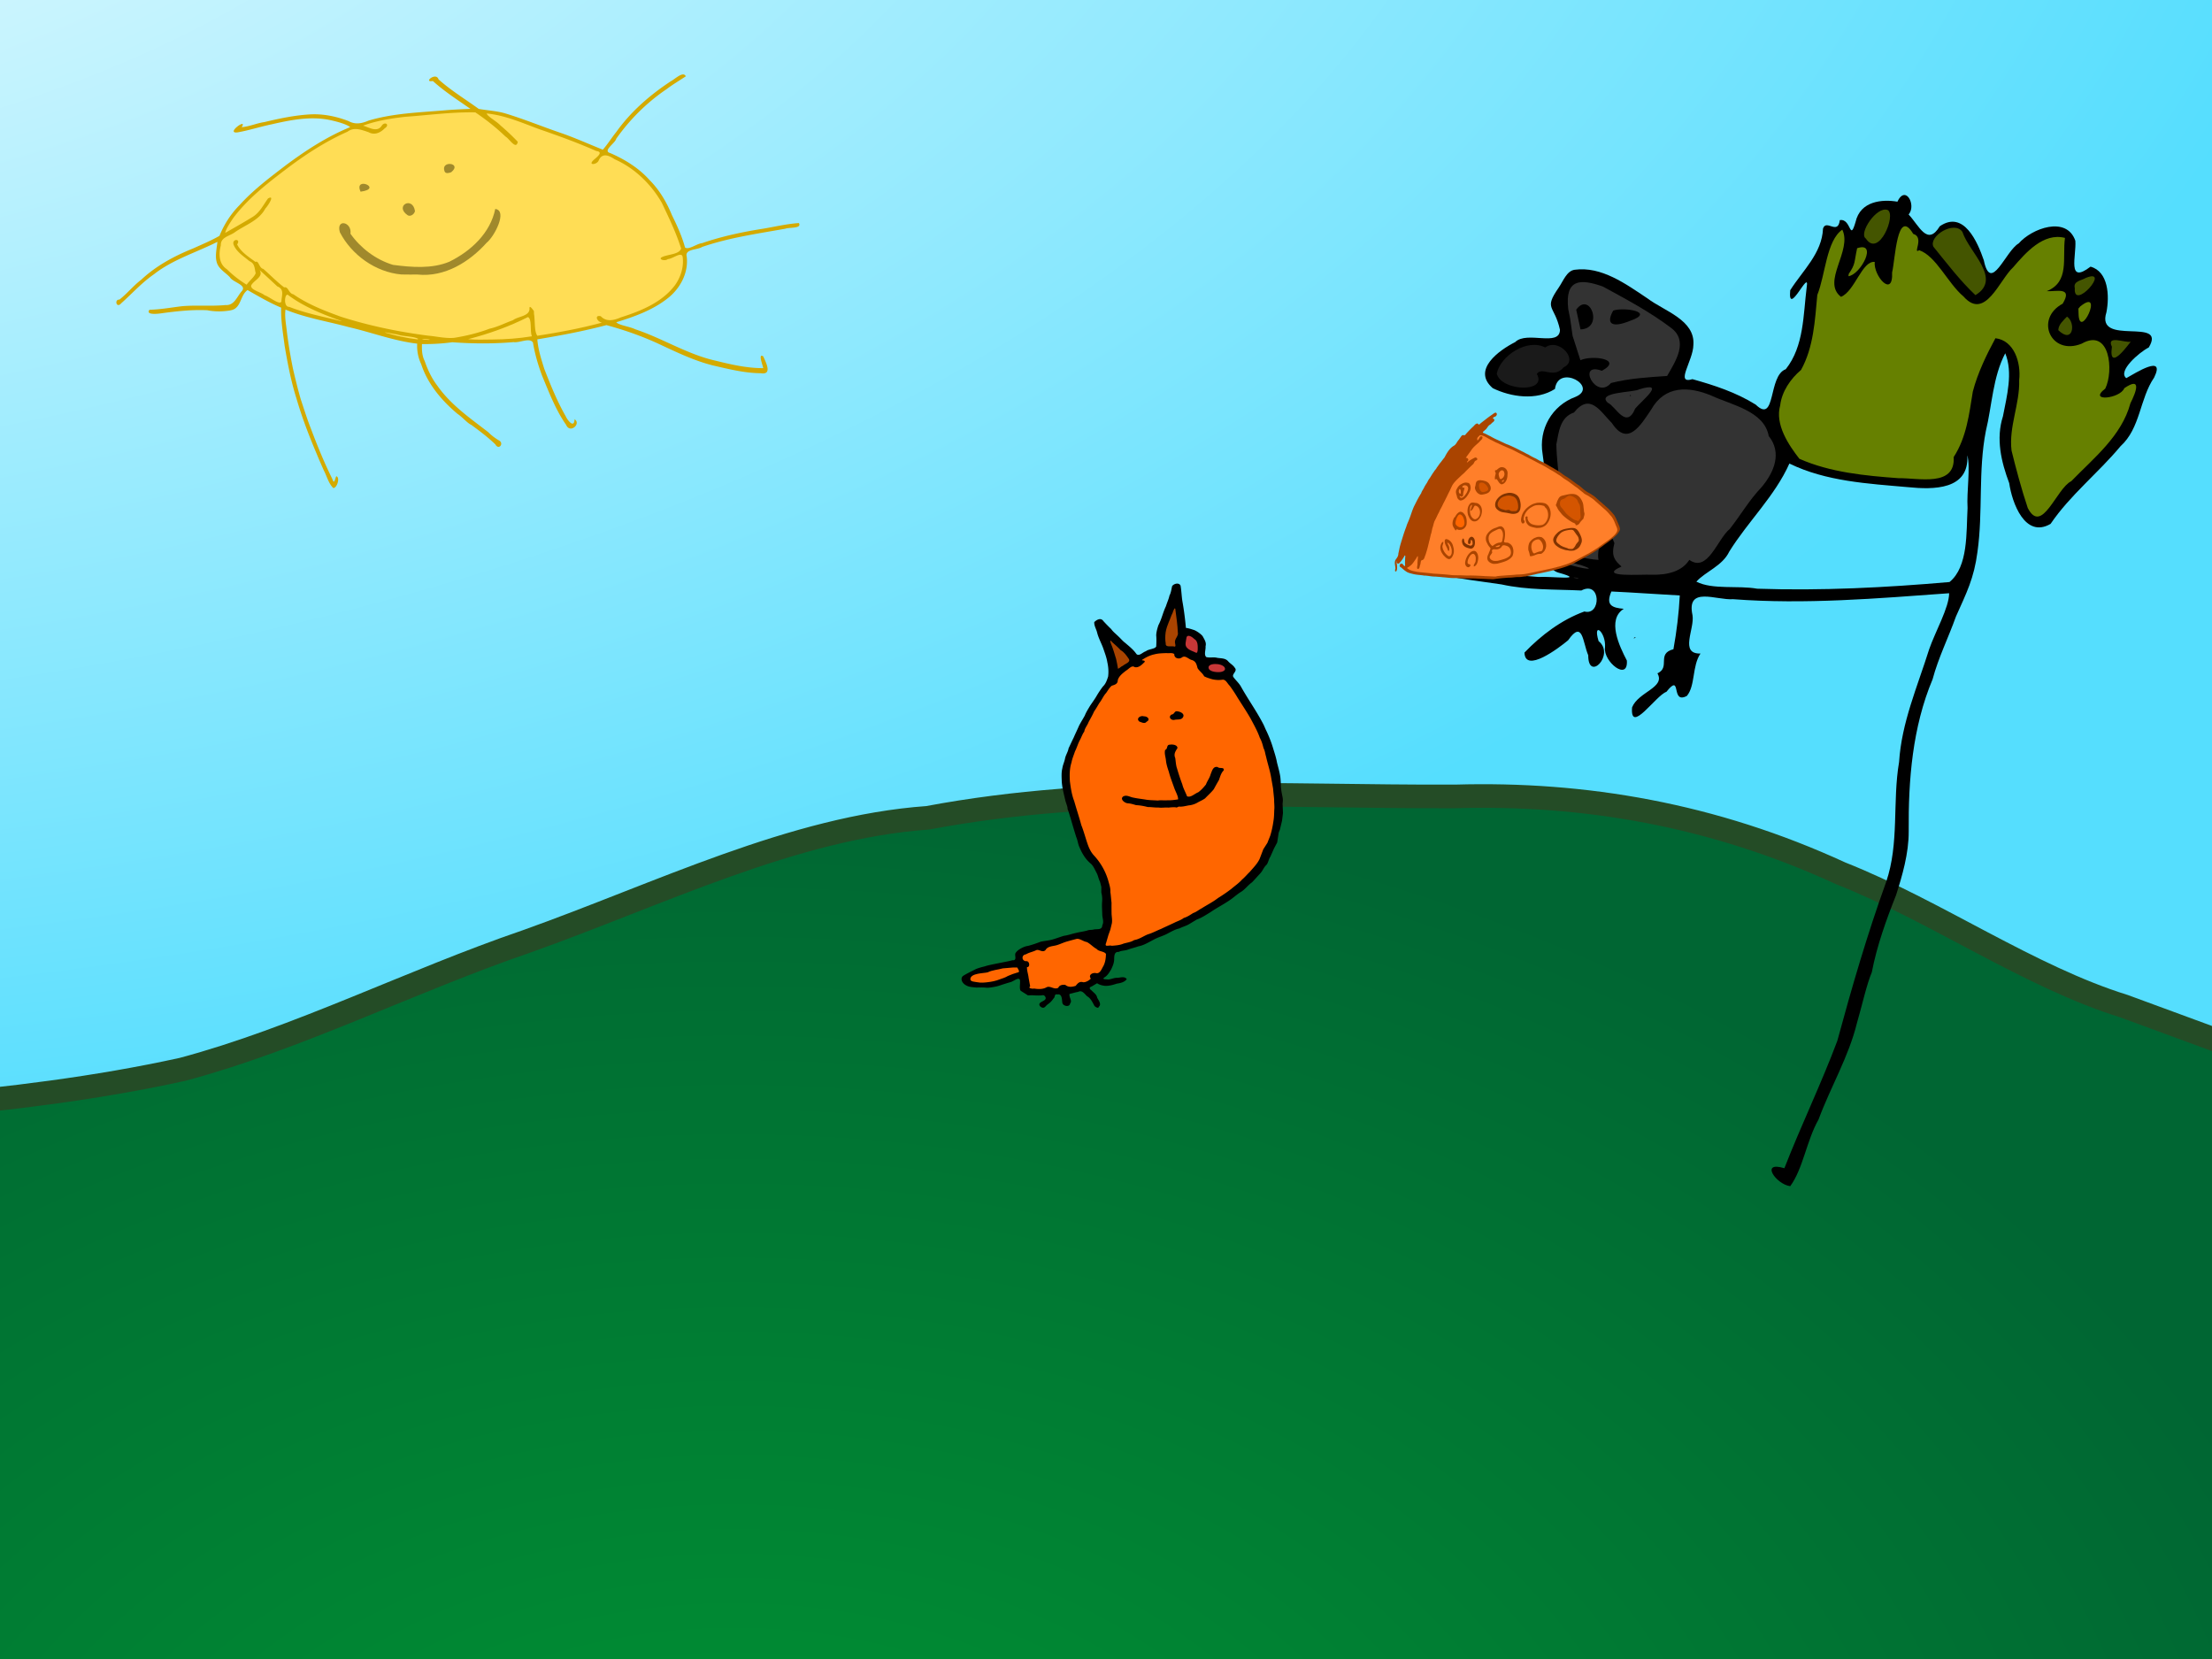 <svg xmlns="http://www.w3.org/2000/svg" xmlns:xlink="http://www.w3.org/1999/xlink" width="1024" height="768"><rect width="100%" height="100%" fill="#808080" stroke="none"/><defs><linearGradient id="b"><stop offset="0" stop-color="#009633"/><stop offset="1" stop-color="#063"/></linearGradient><linearGradient id="c"><stop offset="0" stop-color="#fff"/><stop offset="1" stop-color="#54deff"/></linearGradient><linearGradient id="a"><stop offset="0" stop-color="#fff"/><stop offset=".5" stop-color="#d4c37f" stop-opacity=".498"/><stop offset="1" stop-color="#a80" stop-opacity="0"/></linearGradient><linearGradient xlink:href="#a" id="e" x1="-45.755" y1="296.36" x2="1051.261" y2="296.36" gradientUnits="userSpaceOnUse" gradientTransform="matrix(1.332 0 0 3.791 -489.276 -1375.305)"/><radialGradient xlink:href="#b" id="f" cx="502.638" cy="609.739" fx="502.638" fy="609.739" r="564.019" gradientTransform="matrix(1.364 0 0 .972 -345.763 315.026)" gradientUnits="userSpaceOnUse"/><radialGradient xlink:href="#c" id="d" cx="-298.481" cy="496.389" fx="-298.481" fy="496.389" r="450.22" gradientTransform="matrix(1.624 0 0 3.021 665.367 -1751.707)" gradientUnits="userSpaceOnUse"/></defs><path transform="rotate(-90)" opacity=".99" fill="url(#d)" stroke="url(#e)" stroke-width="2.247" d="M-549.577-1610.865h1460.43v2717.872h-1460.43z"/><path d="M1103.22 1441.884l-1524.356 5.916c.067 7.026-12.964-793.681 3.721-845.29 26.04-23.443 52.75-35.327 79.11-52.117 20.007-9.067 39.923-22.29 60.099-25.094 30.05-13.235 60.292-12.52 90.57-19.102 41.181-.71 82.264 12.532 123.388 8.735l27.721-2.56c40.361-3.725 80.74-8.472 121.028-17.34 53.232-14.205 106.041-41.026 159.181-59.193 61.862-22.04 123.551-52.83 185.793-57.253 81.349-15.293 162.85-9.572 244.276-9.905 59.604-1.713 119.237 8.39 178.373 35.622 43.834 17.335 87.24 47.86 131.218 61.513l116.47 42.841c9.938 266.069 2.98 629.69 3.408 933.227z" fill="url(#f)" stroke="#244c26" stroke-width="10.929" stroke-dashoffset="2.08"/><path d="M881.625 90.275c-1.046-.027-2.2.83-3.244 3.091-7.017-1.194-17.196-.368-19.392 9.413-2.796 9.526-1.933-1.826-7.286-.872-.866 7.156-6.301-.639-7.775 3.902-.474 11.482-9.426 19.435-15.183 28.545-1.242 13.08 9.135-10.567 7.638-1.53-1.634 12.924-1.215 27.442-9.704 38.095-8.297 2.99-4.379 25.587-13.913 16.392-9.066-5.663-19.15-8.956-29.279-11.785-8.267 2.552.354-8.521.429-15.857.891-11.517-13.438-15.65-21.168-21.473-10.206-6.834-21.435-14.999-33.794-13.316-3.676.5-5.3 5.242-7.408 8.296-7.055 10.224-1.982 7.763.612 19.499-.156 8.086-15.335.321-20.723 5.678-7.445 3.766-20.231 12.884-10.377 21.35 8.327 4.069 20.136 5.875 28.774.353 1.535-11.85 20.493-.974 9.52 3.658-10.912 4.037-17.175 14.998-15.229 26.524 1.438 11.328 3.52 23.327 2.327 34.391-8.707-.547-2.218 18.379 4.867 20.418 14.104 3.945-3.836 1.617-9.061 2.05-14.873-.984-29.682-3.621-44.34-6.412 1.375-6.375-16.755-4.801-12.336 1.913 12.562 4.776 26.26 5.916 39.488 7.943 12.182 2.683 24.597 2.24 36.978 2.817 9.181-4.787 9.259 11.842 1.408 9.718-10.56 3.84-19.967 10.946-27.734 19.025.3 9.683 15.798-2.03 20.204-5.694 6.823-9.762 6.726.88 9.32 6.934-.04 12.634 12.577-.37 4.791-6.55-2.887-9.6 3.559-4.022 2.97 2.953-.885 6.504 10.814 15.908 10.116 6.03-3.443-6.581-9.362-18.977-1.423-23.937-5.468-.478-8.482-1.667-5.74-8.02 10.554.473 21.143 1.281 31.667 1.836-.417 8.144-1.455 16.71-2.938 24.887-7.991 2.069-1.224 8.367-7.408 11.158 3.815 6.637-8.84 8.524-11.74 15.764-.994 12.803 10.993-5.53 15.887-7.193 7.39-9.259 1.742 6.034 9.49 1.882 3.972-4.769 2.348-13.814 6.29-19.606-9.838.22-2.644-11.32-3.688-17.724-2.969-13.737 11.073-6.841 18.78-7.438 33.364 2.524 66.698-.352 100.02-2.755.011 6.54-6.469 17.865-9.244 25.927-5.482 17.45-12.758 33.91-13.928 52.207-3.147 18.42.162 37.627-6 55.558-8.717 24.142-15.893 48.797-22.606 73.558-7.463 19.903-16.768 39.107-24.489 58.926-11.55-3.502-3.79 7.51 2.71 8.31 5.956-8.108 7.57-21.168 13.1-30.855 5.533-15 13.924-28.99 17.755-44.585 2.207-7.48 4.523-18.06 6.903-23.57 2.354-12.255 6.643-24.162 11.234-35.738 2.814-8.832 5.919-19.312 5.847-29.54-.186-23.778 1.721-48.162 11.065-70.389 2.665-9.965 7.336-19.304 10.806-29.034 4.914-11.018 8.363-17.62 9.964-29.953 2.618-18.577.263-37.4 3.872-55.88 2.88-11.853 3.203-25.002 8.984-36.029 3.68 8.98.726 19.805-1.056 29.142-3.345 10.425-.82 21.09 2.893 30.978 1.315 9.077 7.3 25.747 19.147 18.856 9.105-13.387 22.026-23.503 32.371-35.937 9.279-8.391 8.813-21.932 15.58-31.82 5.4-11.054-8.606-2.094-12.902.291-4.143-3.22 5.974-11.963 10.423-14.219 8.59-14.403-24.74-.167-19.621-16.254 1.49-7.624.935-18.839-7.347-21.137-11.114 8.487-6.464-5.141-7.04-12-4.082-11.714-20.166-5.68-26.218 1.24-6.105 3.452-12.902 23.523-16.148 7.806-2.886-8.37-9.245-23.375-20.386-15.749-5.75 9.478-9.582-.32-14.433-5.449 2.675-3.084.744-8.947-1.929-9.014zm29.111 120.468c1.523 5.713-.37 16.78.107 24.458-.625 11.273.366 27.128-8.356 34.238-29.642 2.591-59.297 4.093-89.032 3.092-8.995-1.609-20.511.584-28.162-3.26 4.21-4.713 12.06-7.236 15.244-13.943 8.709-14.007 21.054-25.6 27.826-40.743 16.958 8.28 36.343 9.298 54.854 10.928 11.944 1.217 28.448 1.301 27.52-14.77z"/><path d="M692.9 172.947c1.907 8.157 23.64 9.105 18.545.154 2.427-3.6 7.764 2.512 12.441-3.08 7.204-3.213-2.118-13.804-8.579-9.177-8.196-4.248-20.679 3.7-22.407 12.103z" fill="#1a1a1a"/><path d="M727.996 155.47l3.623 11.276c5.586-2.522 19.962-.455 9.93 4.897-11.88-4.398-2.7 13.87 4.223 5.663 8.52-2.183 17.388-2.676 25.987-3.264 3.85-6.71 10.12-16.122 1.805-22.279-9.793-7.414-20.778-13.248-31.517-19.107-10.573-3.777-17.634-3.48-16.068 10.376l.898 4.533" fill="#333"/><path d="M729.676 143.367c6.38-8.899 12.963 8.766 1.993 9.13M746.804 143.78c4.941-1.717 19.816.607 7.89 4.712-8.046 3.298-11.565 1.811-7.89-4.712z"/><path d="M720.485 205.679c.22 13.36 3.714 26.49 2.117 39.91-4.68 11.131 12.7 13.345 17.398 13.592-1.266-5.777 4.001-17.775 7.35-7.74-1.646 6.163.344 8.173 3.289 10.816-11.8 5.28 9.71 3.52 13.887 3.801 7.623.2 14.203-1.636 17.507-6.88 8.546 6.121 12.96-9.606 18.753-14.336 5.396-6.917 8.724-12.995 14.684-19.312 5.958-7.053 9.505-15.982 3.327-23.678-2.11-11.593-17.161-14.347-26.432-18.657-10.69-4.505-21.7-4.752-27.966 6.385-4.749 7.02-10.834 17.557-18.177 6.312-5.4-5.425-10.13-14.276-17.588-4.923-6.48 2.184-7.012 8.964-8.15 14.71z" fill="#333"/><path d="M744.36 186.496c3.509 1.448 8.471 12.625 12.633 2.62 3.54-4.104 14.508-12.738 1.812-8.868-2.249 1.457-20.14 1.15-14.445 6.248z" fill="#333"/><path d="M754.788 182.886c.813.958-1.115.064 0 0z"/><path d="M723.555 260.265c3.37 2.024 19.348 4.964 7.905 1.208-.797.13-9.405-3.496-7.905-1.208zM729.996 267.735c3.338-.095-4.844-.786 0 0z" fill="#333"/><path d="M824.106 187.625c-2.529 8.943 3.997 18.482 8.878 24.76 14.332 6.334 30.44 7.84 45.958 8.988 9.12-.18 26.335 4.265 25.474-9.794 5.984-9.181 7.157-19.924 8.856-30.288 2.189-8.553 6.56-17.514 10.476-24.718 8.67 1.033 11.901 11.261 10.987 19.396.346 11.048-4.878 21.58-3.532 32.617 1.966 8.016 4.626 18.024 7.509 26.578 6.528 12.771 13.287-9.114 20.12-12.389 10.504-10.83 23.31-20.9 27.402-36.092 2.761-5.445 5.286-12.506-2.834-6.981-1.821 4.85-17.097 6.544-8.81.2 4.014-8.15 2.209-28.316-10.924-20.81-14.258 5.789-21.898-11.512-8.789-18.507 4.807-7.985-2.897-5.527-7.397-5.794 10.752-4.3 7.163-15.396 8.455-24.662-10.007-2.573-18.167 6.864-24.038 13.663-6.256 5.707-12.933 24.8-22.899 13.48-7.258-6.064-12.693-18.769-20.544-21.443-3.262 2.12 2.604-5.992-2.762-7.561-7.537-12.643-8.363 12.327-9.782 17.85.554 12.116-8.709 1.601-8.049-4.874-5.904-.617-9.164 13.52-15.606 16.17-9.142-7.04 5.346-21.317.602-31.108-7.388 5.09-7.808 20.916-11.572 30.231-1.089 11.717-1.702 24.248-7.536 34.718-4.838 4.09-8.88 9.967-9.643 16.37z" fill="#668000"/><path d="M855.695 127.872c5.789-.81 13.72-16.251 4.025-12.964-1.455 6.715-.676 7.194-3.885 11.885z" fill="#668000"/><path d="M863.752 110.423c6 9.149 14.193-11.017 10.112-13.203-5.051-2.006-13.645 10.944-10.112 13.203z" fill="#450"/><path d="M871.213 116.933c.334-3.557-1.746 2.053 0 0z"/><path d="M895.041 114.227c6.23 7.659 12.254 15.63 19.444 22.403 12.555-7.572-2.937-19.782-6.022-29.282-3.713-5.51-15.808 2.028-13.422 6.88zM952.834 152.834c6.908 6.699 8.225-3.462 4.035-6.27-1.686 1.8-3.873 3.576-4.035 6.27zM960.498 133.424c-.825 10.951 17.1-9.614 5.08-4.767-1.978 1.227-5.965 1.407-5.08 4.767z" fill="#450"/><path d="M962.223 145.066c.274 13.43 12.262-12.455.795-3.216l-.865 1.02z" fill="#668000"/><path d="M971.047 152.245c3.748-.752-2.364-3.26 0 0z"/><path d="M977.667 160.535c-1.807 13.034 9.114-3.277 8.793-2.367-2.457.723-11.542-3.323-8.793 2.367z" fill="#450"/><path d="M756.75 295.045c1.525-.036-1.539.963 0 0z"/><g><path d="M681.177 268.05c-.048-.576.64.428 0 0z"/><path d="M690.138 268.114c-1.28-.02-2.564-.122-3.835-.164-1.667-.013-3.33-.208-5-.178-2.534.017-5.064-.104-7.596-.175-2.005.07-3.996-.269-5.993-.394-1.046-.148-2.103-.162-3.153-.295-1.777.064-3.505-.446-5.275-.461-1.763-.312-3.578-.306-5.317-.774-1.071-.281-2.198-.49-3.1-1.176-.83-.524-1.541-1.207-2.277-1.842-1.213-.36-.51-2.14.58-1.668.338.259 1.259 1.735 1.3.666-.139-1.17.021-2.348.013-3.514.175-.381.049-1.61-.36-.677-.653 1.112-1.354 2.228-2.274 3.138-.667.777-1.468.001-1.077-.817.047-.854-.402.951-.128 1.341.092 1.105.317 2.33-.26 3.343-.806.431-.568-.834-.389-1.235-.016-1.334-.625-2.724.002-4.014.64-.883 1.38-1.78 1.342-2.956.284-1.162.478-2.36.779-3.517.378-1.421.845-2.814 1.27-4.224.5-1.595 1.03-3.179 1.647-4.732.296-1.165.891-2.232 1.303-3.362.913-2.207 1.467-4.558 2.6-6.676.92-1.844 1.853-3.691 2.972-5.423.257-.875.784-1.585 1.232-2.364.395-.944 1.022-1.789 1.543-2.64.329-.69.7-1.376 1.178-1.955.655-1.01 1.234-2.076 1.97-3.035.372-.72 1.012-1.134 1.304-1.888.568-.672 1.01-1.436 1.568-2.128.576-.644 1.014-1.336 1.566-2.015.56-.552.795-1.291 1.206-1.954.899-1.563 1.985-3.103 3.587-4.01 1.027-.592 1.391-1.81 2.165-2.652.574-.687.983-1.5 1.596-2.15.6-.331 1.38.341 1.734-.566 1.03-1.13 2.063-2.252 3.186-3.293.693-.538 1.191-1.526 2.122-1.635.545.074.656.94 1.17.25.83-.724 1.723-1.375 2.595-2.05.891-.734 1.83-1.404 2.774-2.065.658-.39 1.23-1.04 2-1.17.935.413.5 1.518-.272 1.872-.33.03-1.451.604-.772 1.015 1.016.411-.002 1.463-.401 1.651-.508.405-.744.843-1.408 1.187-.91.624-1.176 1.75-2.12 2.357-.389.455-1.644 1.115-.51 1.405 1.061.392 2.005 1.019 3.04 1.47.717.435 1.464.82 2.21 1.19.91.437 1.857.794 2.739 1.292 1.064.412 2.038 1.03 3.13 1.368a78.098 78.098 0 0 1 6.543 3.139c1.01.417 1.897 1.058 2.923 1.455 1.137.736 2.34 1.357 3.578 1.907.92.538 1.837 1.08 2.822 1.498 1.783.856 3.42 1.98 5.174 2.886 1.039.721 2.217 1.21 3.203 2.01.911.576 1.691 1.327 2.644 1.836a27.178 27.178 0 0 1 2.942 2.005c1.028.76 2.041 1.537 3.128 2.214 1.496 1.175 2.847 2.58 4.568 3.435.944.469 1.777 1.106 2.648 1.685 1.002.868 1.934 1.811 2.978 2.631 1.006.873 1.98 1.773 2.997 2.63 1.125 1.043 2.143 2.207 3.12 3.39.376.756.873 1.47 1.102 2.276.426.759.636 1.567 1.033 2.326.326.9.775 1.921.127 2.803-.527 1.005-1.301 1.832-2.162 2.558-1.417 1.278-2.952 2.419-4.517 3.507-1.129.903-2.342 1.694-3.488 2.575-2.103 1.43-4.338 2.65-6.55 3.89-1.94.991-3.81 2.123-5.811 2.99-3.075 1.395-6.384 2.129-9.64 2.96-1.732.397-3.468.772-5.21 1.12-.893.15-1.73.47-2.637.57-1.052.327-2.174.41-3.232.723-1.133.031-2.236.33-3.367.317-1.494-.058-2.966.321-4.463.251-2.338.185-4.684.343-7 .724a8.011 8.011 0 0 1-1.36-.012z" fill="#a40"/><path d="M692.75 266.8c1.314-.267 2.668-.264 4-.406 1.77-.146 3.546-.2 5.309-.404 1.397-.033 2.795-.097 4.174-.33 1.953-.335 3.891-.764 5.827-1.188 2.147-.407 4.268-.936 6.413-1.353.818-.295 1.68-.352 2.494-.679 1.159-.225 2.271-.62 3.39-.98 1.023-.258 1.985-.71 2.968-1.089 1.076-.555 2.21-.99 3.252-1.614 1.836-.97 3.666-1.941 5.492-2.93.789-.533 1.672-.938 2.422-1.515.932-.487 1.729-1.196 2.6-1.782 1.761-1.275 3.599-2.462 5.26-3.867.743-.651 1.476-1.316 1.963-2.19.649-.842.358-1.875-.056-2.737-.784-1.826-1.343-3.84-2.83-5.25a22.054 22.054 0 0 0-2.13-2.329c-1.573-1.325-3.08-2.727-4.643-4.065-.78-.82-1.724-1.474-2.69-2.05-.973-.796-2.279-1.083-3.132-2.045-.996-.734-1.93-1.55-2.896-2.323-.982-.535-1.775-1.336-2.728-1.918-.925-.798-1.97-1.427-3.003-2.072-.924-.607-1.732-1.376-2.705-1.909-1.243-.841-2.508-1.655-3.844-2.343-1.462-.906-2.933-1.806-4.487-2.553-1.328-.648-2.614-1.377-3.924-2.057-1.172-.554-2.297-1.202-3.46-1.764-1.082-.642-2.27-1.083-3.363-1.71-1.218-.61-2.406-1.275-3.682-1.764-1.823-.81-3.677-1.57-5.463-2.46-1.12-.389-2.11-1.06-3.19-1.542-1.643-.774-3.144-2.12-5.055-2.104-.443.64-1.492 1.104-1.115 2.045-.399.133.313.5.49-.05.494-.588.866-2.073 1.839-1.231.28 1.064-1.01 1.677-1.515 2.455-1.309 1.19-2.74 2.291-3.7 3.805-.81 1.164-1.695 2.297-2.484 3.455.833-.12 1.631.83.85 1.524-.476.278-.43.932.082.371a16.15 16.15 0 0 1 3.05-1.89c.969-.614 2.04.751.794 1.198-.907.318-.876 1.439-1.574 1.902-1.118.993-2.139 2.08-3.221 3.109-.663.832-1.55 1.445-2.302 2.193-1.175 1.119-2.395 2.206-3.38 3.5-.803 1.086-1.222 2.391-1.853 3.577a71.875 71.875 0 0 0-1.245 2.547c-.504.948-.934 1.926-1.47 2.859-.405.858-.807 1.722-1.275 2.55-.47.764-.773 1.731-1.283 2.539-.517 1.038-.953 2.113-1.536 3.118-.527 1.114-.66 2.358-1.105 3.502-.221 1.001-.362 2.021-.738 2.982-.164.793-.368 1.59-.54 2.4-.255.758-.354 1.525-.587 2.292-.328 1.572-.828 3.103-1.303 4.634-.416.796-.456 1.965-1.353 2.394-1.077-.054-.76 1.53-1.125 2.238-.308.653-.148 2.095-1.27 1.824-.402-.7.15-1.717.029-2.551.046-.97.126-1.925.206-2.891-.018-1.224-.689.692-1.063 1.023-.801 1.114-1.485 2.37-2.668 3.135-.319.515-2.006.745-.855 1.273 1.221.946 2.794 1.11 4.256 1.416 2.464.336 4.949.466 7.412.813 2.965.158 5.928.376 8.878.716.898.037 1.797.055 2.695.063 1.887-.021 3.783.193 5.676.088 2.321.053 4.643.124 6.956.32 1.54.012 3.077.145 4.614.184.154-.014.307-.048.45-.108z" fill="#ff7f2a"/><path d="M679.8 262.599c-1.312-.018-1.773-1.64-1.46-2.708.314-1.684 1.22-3.301 2.576-4.36.749-.544 1.898-.798 2.555.034.975 1.19.984 2.867.626 4.292-.2.977-.74 2.102-1.767 2.393-.406-.792.801-1.692.772-2.62.15-1.07.176-2.482-.818-3.158-.98-.345-1.71.697-2.144 1.425-.443.808-.827 1.74-.732 2.674.025.918 1.724.338 1.207 1.425a1.249 1.249 0 0 1-.814.603zM691.28 261.017c-1.04-.208-2.094-.781-2.595-1.746-.337-.954-.116-2.018.417-2.86.192-.926.87-1.766.898-2.707-.694-.632-1.205-1.436-1.594-2.293a4.043 4.043 0 0 1-.486-2.858c.22-1.06.98-1.986 1.774-2.723.758-.703 1.733-1.182 2.72-1.495 1.007-.319 2.197-1.17 3.151-.35 1.109.807 1.163 2.326 1.155 3.576-.07 1-.14 2.033-.493 2.972.098 1.098 1.637.302 2.297.96.92.384 1.537 1.201 1.838 2.131a5.654 5.654 0 0 1-.12 3.605c-.374.735-1.034 1.323-1.726 1.754-1.566 1.039-3.443 1.417-5.223 1.918a9.796 9.796 0 0 1-2.012.116z" fill="#a40"/><path d="M693.435 259.593c1.884-.522 3.937-.893 5.45-2.218.786-.868.682-2.235.244-3.245-.37-.884-1.239-1.4-2.149-1.574-.772-.279-1.543-.227-1.86.626-.631.83-1.662 1.213-2.683 1.161-.78-.142-1.831-.188-1.813.897.837.571-1.264 1.886-1.011 2.867.366 1.232 1.791 1.665 2.953 1.568.291-.008.582-.035.87-.082z" fill="#ff7f2a"/><path d="M693.417 253.195c.536.126 1.621-1.069.501-.767-.418.196-1.788.356-1.515.783.336.037.68.047 1.014-.016zM691.161 252.587c.985-.776 2.15-1.455 3.438-1.442 1.038-.08.867-1.432 1.078-2.188.266-1.3.165-2.83-.766-3.85-.823-.701-1.812.087-2.626.441-1.107.482-2.334 1.124-2.873 2.204-.458.917-.353 2.11-.03 3.075.312.772.83 1.494 1.529 1.949.113-.02.16-.134.25-.189z" fill="#ff7f2a"/><path d="M670.544 258.8c-.99-.25-1.647-1.12-2.343-1.804-1.043-1.283-1.812-3.02-1.252-4.676.177-.516.662-1.745 1.243-1.385.016.854-.638 1.617-.4 2.5.258 1.532 1.237 2.876 2.434 3.824 1.056.863 1.87-.656 1.828-1.593.131-1.22-.245-2.418-.852-3.466-.14-.392-1.546-1.663-1.074-.576.37.776.896 1.52.769 2.419.194.538-.313 1.567-.646.603-.283-.993-.895-1.824-1.232-2.793-.265-.736-.578-2.43.676-2.288 1.567.374 2.682 1.82 3.006 3.354.48 1.428.522 3.054-.204 4.41-.32.773-1.007 1.651-1.953 1.471z" fill="#a40"/><path d="M700.374 257.466c.021-.21.152.2 0 0z"/><path d="M708.285 257.468c-.18-.958-.377-1.904-.765-2.79-.117-1.286-.04-2.708.702-3.813.7-.909 1.61-1.695 2.722-2.034.819-.437 1.81-.365 2.665-.17 1.216.63 2.01 1.906 2.115 3.263.198 1.147-.222 2.26-.821 3.219-.59.503-1.034 1.364-1.942 1.267-1.028-.088-1.932.382-2.85.759-.582.21-1.203.368-1.826.3z" fill="#a40"/><path d="M710.398 256.155c.956-.387 1.93-.875 2.965-.937.855-.296.938-1.384.994-2.151a4.68 4.68 0 0 0-.895-2.405c-.332-.44-.783-.985-1.334-.976-1.32.021-2.92.98-3.116 2.441-.205.879-.105 1.822.188 2.662.19.544.439 1.222.978 1.426.03.012.096-.024.096-.024z" fill="#ff7f2a"/><path d="M724.223 254.505c-1.053-.319-2.1-.667-3.02-1.33-1.252-.74-2.363-2.132-2.152-3.655.33-1.385 1.4-2.407 2.432-3.313 1.231-.974 2.795-1.387 4.325-1.599 1.205-.19 2.579-.433 3.659.135 1.032.543 1.576 1.761 2.087 2.81.41.843.757 1.775.743 2.713-.01.682-.311 1.338-.6 1.956-.214.459-.466.92-.828 1.273-.61.596-1.378 1.043-2.175 1.343-.98.155-2.002.21-2.965-.07-.555-.006-1.018-.116-1.506-.263z" fill="#803300"/><path d="M725.671 253.784c.424.45 1.554.294 2.17.35.914-.336 1.39-1.456 1.799-2.21l1.226-1.515c.154-1.007-.287-2.094-.89-2.69l-1.389-1.946c-.584-.856-1.91-.478-2.77-.357-1.32.211-2.673.608-3.615 1.619-.86.85-1.674 1.971-1.773 3.181-.023.282.135.56.287.799.164.257.412.451.65.642.622.501 1.26 1.04 2.009 1.305.294.114.562.327.888.35" fill="#ff7f2a"/><path d="M680.451 253.92c-1.242-.278-2.628-.693-3.277-1.894-.346-.751-.56-1.701-.134-2.468.71-.977.728 1.022.963 1.494.474.738 1.352 1.102 2.137 1.402 1.025.479 1.85-.318 1.513-1.342.175-.582-.725-1.82-.832-.677.247.72-.548 2.14-1.156 1.069-.271-1.024.186-2.322 1.088-2.9 1.08-.506 1.897.792 1.977 1.725.157 1.212.045 2.773-1.111 3.467a1.533 1.533 0 0 1-1.168.124z" fill="#803300"/><path d="M673.714 245.435c-.407-.768-1.05-1.447-1.229-2.297-.159-.758-.055-1.578.178-2.316.176-.56.382-1.22.897-1.517.533-.98 1.207-2.039 2.333-2.389 1.246-.111 2.106 1.064 2.622 2.045.505 1.206.57 2.576.394 3.857-.35 1.423-1.688 2.584-3.192 2.495-.718.17-1.555-.84-1.707.21-.09.103-.247.003-.296-.088z" fill="#a40"/><path d="M676.759 244.021c1.104-.36 1.328-1.692 1.128-2.694-.169-1.198-.596-2.584-1.76-3.157-1.01-.229-1.506 1.07-1.85 1.813-.25.94-.824 2.062-.252 2.978.647.783 1.698 1.404 2.734 1.06z" fill="#f60"/><path d="M711.357 244.428c-1.059-.182-2.12-.4-3.111-.813-1.311-.666-2.106-2.155-2.001-3.612-.502-1.026 1.304-1.45.875-.143.154 1.35 1.152 2.593 2.485 2.937 1.425.441 2.969.528 4.424.19 1.37-.566 2.154-1.995 2.516-3.368.291-1.464.101-3.098-.774-4.334-.418-.023-.632-1.148-1.401-1.17a7.343 7.343 0 0 0-2.875-.242c-1.118.022-2.077.654-3 1.208-1.857 1.207-3.174 3.334-3.17 5.577.862.554.413 1.917-.604 1.637-.852-.801-.621-2.103-.351-3.119.578-2.472 2.518-4.43 4.715-5.579.7-.385 1.495-.58 2.254-.803 1.313-.166 2.702-.169 3.964.25 1.393.584 2.146 2.028 2.425 3.444.448 2.314-.395 4.765-1.97 6.483-.972.875-2.232 1.426-3.55 1.412-.283.018-.567.03-.85.045zM729.402 243.12c.085-.981-1.1-1.029-1.709-1.433a24.251 24.251 0 0 1-4.188-3.113c-.311-.287-.57-.625-.837-.954-.543-.67-1.115-1.33-1.548-2.075-.244-.663-.673-1.216-.907-1.784.422-.598.47-1.386.802-2.035.322-.626.597-1.333 1.147-1.773.5-.401 1.18-.525 1.806-.665 1.703-.38 3.531-.908 5.214-.45.912.25 1.73.899 2.31 1.645.868 1.116 1.483 2.526 1.53 3.956.088.89.226 1.776.3 2.668.484.924-.159 2.015-.283 2.957-.594.708-1.32 1.303-1.788 2.12-.406.622-1.137 1.057-1.849.935z" fill="#a40"/><path d="M727.112 239.498c-.082-.178-.11.196 0 0z"/><path d="M726.485 229.514c-.893.036-1.544.9-2.332 1.323-.528.282-1.26.318-1.604.808-.455.65-.482 1.598-.282 2.367.177.68.819 1.14 1.24 1.703.514.69 1.571 2.05 1.571 2.05 1.033.976 3.382 3.023 4.505 3.113.41-.035.79.495 1.157.216.45-.605 1.06-1.124.97-2.003-.078-.893-.083-1.794-.182-2.685.047-.89.018-1.799-.245-2.644-.135-.432-.455-.782-.664-1.182-.253-.483-.326-1.09-.715-1.472-.896-.882-2.163-1.644-3.42-1.594z" fill="#d45500"/><path d="M681.959 241.305c-1.271-.399-1.87-1.718-2.33-2.854-.51-1.792-.38-3.999.997-5.384.663-.637 1.612-.399 2.406-.244.883-.033 1.645.484 2.21 1.116 1.092 1.408.939 3.418.298 4.986-.572 1.153-1.526 2.454-2.948 2.451a2.688 2.688 0 0 1-.633-.071z" fill="#a40"/><path d="M683.18 240.342c1.851-.678 2.424-3.128 1.631-4.8-.36-.797-1.18-1.567-2.105-1.444-.595.56-.619 1.539-1.366 2.026-.493.776-.846.035-.399-.491.07-.64.554-1.517.503-1.958-.843.307-.95 1.356-.988 2.134-.102 1.613.306 3.506 1.783 4.404.284.155.625.216.941.13z" fill="#ff7f2a"/><path d="M699.713 237.845c-1.385-.343-2.791-.534-4.2-.744-1.05-.206-2.034-.806-2.75-1.593-.996-1.215-.68-2.96.12-4.184 1.026-1.512 2.642-2.642 4.455-2.965 1.633-.487 3.5-.156 4.867.852 1.265 1.03 1.608 2.743 1.756 4.282.02 1.346-.07 3.015-1.284 3.86-.913.525-1.929.64-2.964.492z" fill="#803300"/><path d="M701.895 236.558c1.135-.686.978-2.215.802-3.343-.202-1.403-.89-2.978-2.35-3.438-1.243-.549-2.654-.463-3.91-.01-1.026.31-1.986.918-2.514 1.873-.645.942-.97 2.453.032 3.278.653.71 1.596.85 2.471 1.1.845.527 1.792-.406 2.56.24.661.616 1.826.332 2.699.34.071-.006.14-.022.21-.04z" fill="#d45500"/><path d="M676.036 231.707c-.95-.268-1.574-1.21-1.632-2.168-.38-1.016-.677-2.164-.03-3.151.463-.973 1.149-1.87 2.154-2.32.852-.508 1.867-.894 2.86-.58.86.027 1.233.92 1.345 1.648.36 1.534-.573 2.913-1.322 4.162-.77 1.173-1.877 2.344-3.375 2.409z" fill="#a40"/><path d="M676.753 230.426c1.14-.411 1.733-1.57 2.334-2.539.427-.865.931-2.034.14-2.855-.586-.568-2.257-.572-2.28.456.106.63 1.281-.162.966.783-.282.954-.645 1.91-.567 2.916-.108.827-1.092.96-1.49.4-.486.415.54 1.066.897.84z" fill="#ff7f2a"/><path d="M676.164 228.529c.203-.604.168-2.179-.523-2.118-.477.682-.523 2.068.502 2.176z" fill="#ff7f2a"/><path d="M685.276 228.949c-.717-.233-1.393-.726-1.812-1.352-.437-.655-.893-1.586-.58-2.291.337-.82.141-1.9.77-2.506.451-.434 1.19-.534 1.815-.484 1.449.116 3.19.463 3.981 1.78.712.977 1 2.454.126 3.432-.741.966-2.034 1.19-3.16 1.407-.377.047-.778.132-1.14.014z" fill="#a40"/><path d="M686.913 227.742c.843-.106 2.263-.608 2.027-1.662-.321-.93-1.011-1.74-1.819-2.288-.825-.595-2.416-.593-2.477.71-.055 1.081.259 2.302 1.098 3.034.327.248.78.329 1.171.206z" fill="#d45500"/><path d="M694.92 224.184c-.83-.376-1.297-1.237-1.757-1.978-.123-.521-.72-.586-.994-.142-.413-.978.072-2.013.27-2.967-.217-.549-.85-1.605.243-1.425.766-.537 1.383-1.404 2.437-1.393 1.606-.202 2.986 1.448 2.774 2.994-.003 1.704-.348 3.722-1.926 4.682-.31.186-.684.308-1.047.229z" fill="#a40"/><path d="M696.066 222.67c.605-.717-.05-.551-.484-.177-.964.417.303.922.484.178zM695.072 221.66c1.07-.537 1.678-1.836 1.262-2.987-.205-1.106-1.44-1.286-2.011-.342-.951.801-.425 2.034-.12 3.005.126.366.55.613.87.325z" fill="#ff7f2a"/><path d="M648.228 257.844c-.378-.147-.1.46 0 0zM663.453 243.097c-.055-.231.076.05-.022.069zM648.283 260.768c-.01-.253.331.278 0 0zM648.065 250.711c-.265-.347.112-.203 0 0z"/></g><g><path d="M154.294 225.93c-2.216-2.15-2.95-5.434-4.37-8.118-1.11-2.53-2.276-5.134-3.292-7.643-3.546-8.329-6.84-16.914-9.38-25.661-2.513-7.94-4.086-16.197-5.481-24.415-.754-5.866-1.804-11.735-1.613-17.672-5.41-2.268-10.493-5.252-15.563-8.136-2.985 2.097-2.924 6.525-5.699 8.517-1.216.874-2.849 1.009-4.338 1.176-2.851.32-6.068.167-8.602-.354-7.025-.34-14.01.435-20.96 1.37-1.712.281-7.782.997-5.781-1.605 5.062-.093 10.097-1.055 15.125-1.645 6.684-.565 13.419.11 20.088-.529 4.019.3 5.257-3.879 7.448-6.368 2.717-2.92-4.077-4.089-5.482-6.538-2.148-2.292-5.42-3.929-6.138-7.208-.757-2.874.188-6.792.383-9.141-9.806 4.952-20.664 8.145-29.423 15.046-5.56 3.838-10.1 8.95-15.1 13.39-2.21 2.604-3.31-1.874-.822-1.705 3.599-2.797 6.5-6.498 10.113-9.215 6.85-6.428 15.25-10.94 23.923-14.439 4.131-1.86 8.322-3.606 12.263-5.85 2.157-5.3 5.26-10.173 9.31-14.25 6.349-7.017 13.914-12.697 21.4-18.418 9.276-6.902 19.07-13.287 29.824-17.683-2.055-1.518-6.463-2.643-9.596-3.317-8.913-1.806-18.07.044-26.796 2.03-5.303 1.102-10.472 2.807-15.804 3.737-5.756.649 4.913-7.06 1.962-2.415 3.561-.282 6.94-1.857 10.5-2.359 6.902-1.65 13.887-3.131 20.983-3.55 6.163-.364 12.277.894 18.01 3.098 3.057 1.692 6.103 1.122 9.193-.219 11.335-3.395 23.23-3.76 34.938-4.735 4.08-.379 8.184-.532 12.274-.71-5.92-4.131-12.036-8.042-17.406-12.904-4.714.86 1.483-4.377 2.645-.739 5.757 5.154 12.378 9.141 18.602 13.66 4.048.73 8.268.896 12.258 2.075 8.936 2.706 17.556 6.283 26.386 9.269 6.37 2.24 12.532 5.025 18.799 7.532 2.229-2.512 4.078-5.523 6.216-8.18 6.701-9.417 15.55-17.09 25.16-23.44 1.899-.933 5.864-4.971 7.033-2.345-2.911 1.942-6 3.738-8.817 5.884-9.106 6.15-17.054 14.02-23.382 22.998-.503 2.164-6.541 5.618-2.74 6.662 6.693 2.92 13.092 6.837 18.01 12.313 4.651 4.628 8.05 10.371 10.513 16.408 2.358 4.785 4.647 9.758 6.053 14.955 1.64 1.322 5.435-1.77 7.864-1.977 9.061-3.128 18.46-5.142 27.92-6.636 5.632-.93 11.229-2.295 16.928-2.675 1.538 2.652-4.472 1.898-6.273 2.614-12.947 2.319-26.062 4.146-38.547 8.455-2.168 1.438-7.97.841-7.12 4.38.98 7.523-3.027 14.94-8.906 19.466-6.906 5.433-15.376 8.452-23.695 11 1.268 1.419 6.217 1.968 8.812 3.263 12.647 4.19 24.06 11.58 37.148 14.524 7.237 1.786 14.58 3.506 22.088 3.452-.261-1.393-2.512-7.099 0-5.429 1.145 2.601 4.44 8.71-1.16 7.788-7.58-.058-14.981-1.96-22.324-3.65-8.753-2.224-16.855-6.193-24.981-9.967-7.763-3.594-15.901-6.422-24.13-8.66-10.53 2.812-21.253 4.79-31.994 6.596.36 4.694 1.847 9.259 3.247 13.74 2.903 7.429 5.89 14.853 9.855 21.78.933 2.086 3.986 5.842 4.14 1.465 3.208 2.027-2.093 6.867-3.922 2.576-4.84-6.921-7.846-14.917-11.083-22.649-1.867-4.986-3.38-10.12-4.246-15.394-1.407-2.528-6.215.218-9.007-.24-9.405.818-18.894.738-28.306.062a93.6 93.6 0 0 1-14.093.841c-.09 2.696.008 5.418 1.27 7.866 1.38 4.022 3.192 7.909 5.788 11.324 6.148 8.847 15.18 15.085 23.605 21.584a24.063 24.063 0 0 0 5.318 4.03c1.948 1.528-.537 4.391-2.006 1.632-3.44-3.304-7.252-6.178-11.092-8.987-1.89-.839-4.184-3.667-6.444-5.148-7.307-6.136-13.76-13.748-16.766-22.925-1.405-2.98-2.072-6.26-1.868-9.558-10.891-1.272-21.18-5.255-31.813-7.69-9.727-2.65-19.796-4.216-29.163-8.074-.466 3.413.319 7.018.67 10.464.68 5.524 1.622 11.038 2.709 16.504 1.112 4.882 2.295 9.743 3.674 14.509 1.47 4.42 2.855 8.88 4.558 13.237 3.024 8.043 6.24 15.985 10.073 23.691 1.17 3.744 1.423-2.357 2.124-1.093 1.37.763.044 5.296-1.679 5.295z" fill="#d4aa00"/><path d="M210.327 156.384c5.52-.895 11.12-2.237 16.278-4.213 3.788-.812 7.234-2.657 10.87-3.944 2.34-1.823 7.386-1.738 7.654-5.094-.229-2.396 1.396.068 1.813.542.387.44.191 1.157.282 1.737.522 3.335.052 7.888 1.507 10.016 10.075-1.553 20.141-3.433 29.975-6.09-2.301-.287-3.759-3.671-.589-2.952 2.589 2.788 6.174 1.896 9.291.534 9.236-2.948 18.884-6.823 24.957-14.751 2.741-3.775 4.293-8.566 3.652-13.298-.541-2.583-4.766 1.055-6.841 1.05-1.388 1.255-5.238-.053-2.195-1.12 2.56-1.06 7.678-1.13 8.311-3.8-2.277-7.286-5.636-14.174-8.89-21.061-4.985-8.725-12.602-16.121-21.842-20.211-2.655-1.76-5.669-3.162-7.372.454-.627 2.01-5.062 2.592-2.603.094 1.207-1.185 5.225-3.897 1.477-4.37-8.601-3.806-17.449-7.009-26.33-10.075-7.988-2.936-15.901-6.49-24.464-7.305.511 1.482 4.71 3.654 6.498 5.615 2.805 2.36 5.523 4.96 7.941 7.496-.784 4.03-4-1.565-5.718-2.442-4.292-4.15-8.994-7.838-13.936-11.179-10.889-.204-21.697 1.288-32.537 2.06-6.576.748-13.213 1.802-19.445 4.093 2.704.738 6.39 3.282 8.57.14 1.442-2.36 4.06-.562 1.472 1.08-2.016 2.092-4.78 3.326-7.552 1.774-3.237-1.049-6.625-2.515-9.702-.194-10.257 4.556-19.724 10.725-28.632 17.512-8.813 6.693-17.685 13.631-24.335 22.568-1.319 1.998-3.377 4.995-3.602 6.754 4.282-2.452 8.61-4.892 12.799-7.474 3.202-2.02 4.838-5.502 6.994-8.465 3.483-1.934-.165 3.611-1.232 4.633-2.903 5.574-9.217 7.573-14.062 10.96-2.392 1.821-6.728 2.282-6.544 6.07-1.03 3.871-1.006 8.602 2.71 11.041a50.621 50.621 0 0 0 9.225 7.23c1.216-1.802 3.535-3.495 4.188-5.343-.567-2.215-.354-4.538-2.88-5.553-2.671-2.249-6.031-4.266-7.347-7.63-.94-2.85 3.587-2.895 1.636-.132 1.762 3.59 5.397 5.788 8.486 8.114 1.54-.871 1.636 2.883 3.633 3.228 3.242 2.835 6.227 5.934 9.642 8.547 1.949-.536 2.038 2.83 4.297 3.223 6.68 4.618 14.336 7.603 21.917 10.347 13.116 4.204 26.68 7.007 40.355 8.779 4.055.338 8.14 1.39 12.22 1.005zM199.006 157.277c-1.361-.57-5.664-.239-2.263-.007.753-.073 1.523.19 2.263.007z" fill="#fd5"/><path d="M227.898 157.167c6.121-.041 12.287-.486 18.311-1.48-.996-2.523.197-7.843-1.776-8.92-8.816 4.462-18.173 7.775-27.72 10.244 3.64.358 7.478.196 11.185.156zM193.679 156.898c-2.093-1.323-6.856-1.02-9.867-2.07-1.327-.146-5.916-1.224-5.546-.868 4.877 1.436 9.88 2.555 14.928 3.136z" fill="#fd5"/><g fill="#a0892c"><path d="M185.795 127.057c-12.08-1.064-23.104-9.18-28.452-19.528-1.907-6.488 5.676-4.82 4.891.67 4.638 6.596 11.748 12.023 19.688 14.41 8.565 1.134 18.027 1.914 26.089-1.451 10.105-4.982 18.986-13.319 21.256-24.434 5.812.73-.304 12.677-3.95 15.606-7.938 8.865-19.388 16.086-32.02 14.763-2.5-.001-5.002.032-7.502-.036z"/><path d="M188.84 99.718c-6.52-4.334 2.19-9.18 3.261-2.012-.238 1.338-1.855 2.622-3.262 2.012zM166.923 88.733c-3.366-7.426 10.779-1.457 0 0zM205.835 79.394c-2.189-5.317 8.444-4.08 3.05.33-.818.303-2.54.863-3.05-.33z"/></g><path d="M158.119 148.637c-8.695-3.148-17.477-6.565-24.91-12.182-1.54-.397-2.016 5.733.664 5.594 7.815 3.065 16.11 4.633 24.222 6.656zM130.268 139.582c.113-2.776 1.516-5.668-1.89-7a707.928 707.928 0 0 0-8.189-7.551c1.989 3.177-2.72 4.648-3.923 7.144-.296 2.149 4.568 3.01 6.245 4.53 1.855.395 6.98 4.795 7.757 2.877z" fill="#fd5"/></g><g><path d="M475.856 460.788l1.81-.06c1.626.085 3.187.204 4.806.023 1.063-.323 1.664.918 1.613 1.397-.144 1.368-2.992 1.521-2.94 2.896.028.758.978 1.442 1.735 1.47.809.03 1.312-.947 1.964-1.426 1.271-.933 1.7-1.252 2.982-3.011.704-.504.114-2.068 1.683-1.711 2.232-.44 2.038 2.424 2.292 3.899.268 1.522 3.408 2.153 3.59.233 1.156-1.187-.688-2.935-.252-4.388 1.115-.215 2.59-.734 3.941-.935 1.886-1.022 2.99.948 4.2 2.032 1.569.889 2.325 2.488 3.15 4.022.298.854 1.533 1.403 2.06 1.268l.102-.377c1.486-1.116.05-2.921-.68-4.257-.238-1.525-1.698-2.379-2.675-3.44-.948-.626-1.166-1.374.155-1.76.83-.504 1.665-.997 2.497-1.496 1.055.757 2.352 1.034 3.554 1.206 1.919.12 3.79-.429 5.587-1.019 1.65-.246 3.541-.652 4.58-2.077-.907-1.401-2.822-.76-4.247-.607-1.462-.163-2.915.716-4.45.76-.788-.121-3.182.035-1.528-1.034 1.343-.818 2.152-2.274 2.938-3.498.762-1.596 1.487-3.204 1.46-4.996.045-1.572.104-3.385 2.135-3.224 1.141-.69 2.827-.52 4.273-1.087 1.558-.6 3.196-.905 4.761-1.504 2.537-.442 4.77-1.886 7.035-3.043 2.202-1.251 4.7-1.786 6.882-3.077 1.648-.85 3.286-1.781 5.108-2.163 1.436-.755 3.068-1.135 4.483-1.986 1.298-.764 2.288-1.39 3.618-2.162 2.236-.775 4.241-2.154 6.27-3.378 2.973-2.049 6.228-3.673 9.194-5.745 1.748-1.208 3.292-2.69 5.138-3.766 1.843-1.216 3.122-3.082 4.94-4.327 1.284-1.343 2.506-2.754 3.76-4.095 1.173-1.19 1.627-2.843 2.89-3.96.979-1.193.937-2.554 1.772-3.706l1.73-3.886 1.477-2.795.705-4.565.568-1.434.978-4.092.43-3.533-.185-4.312c.155-1.125.205-2.01-.004-3.004-.295-1.455-.579-2.916-.735-4.392-.07-.655-.06-1.317-.089-1.976-.011-.261-.015-.523-.033-.784-.058-.864-.1-1.733-.24-2.588-.348-2.138-.96-4.23-1.488-6.325-.408-2.37-1.24-4.755-1.946-7.096-.807-2.642-1.842-5.207-3.028-7.696-.544-1.043-.946-2.282-1.679-3.563-3.021-5.745-6.821-11.03-9.977-16.698-.915-1.686-2.4-2.921-3.515-4.467-1.059-1.43 2.134-2.749.573-4.383-.76-1.248-2.119-1.877-3.073-3.001-1.222-1.434-3.275-1.294-4.947-1.546-1.735-.478-3.358.074-5.114-.353-1.251-1.078-.186-3.419-.36-5.019.499-1.72-.568-3.2-1.337-4.647-.69-.918-2.348-2.134-3.75-2.785-1.31-.437-2.631-.898-4.008-1.065-.371-4.14-.897-8.263-1.631-12.357-.388-2.398-.421-4.844-.851-7.233-.785-1.544-3.077-.885-3.883.227-.305 1.156-.51 3.08-1.24 4.36-.332 1.655-1.143 3.296-1.641 4.961-1.368 2.816-1.98 5.958-3.465 8.732-.516 1.539-.976 3.153-1.04 4.736.158 1.72.105 3.528-.005 5.198-.655 1.219-3.488 1.112-4.797 2.196-1.397.359-3.048 2.472-4.329 1.295-1.417-2.07-3.42-3.619-5.296-5.24-1.036-.748-2.025-1.986-3.051-2.915-1.14-1.136-2.467-2.133-3.346-3.4a76.206 76.206 0 0 1-3.61-3.692c-1.165-1.734-3.061-.705-4.24.44-.122 1.74.979 3.284 1.351 4.976.64 2.468 1.89 4.697 2.766 7.074.73 2.158 1.592 4.326 1.943 6.606.486 2.144.632 4.4.352 6.58-.54 1.614-1.059 3.306-2.404 4.576a43.435 43.435 0 0 0-3.052 4.586c-.914 1.553-1.979 2.94-2.957 4.442-.836 1.415-1.783 2.88-2.398 4.466-.884 1.584-1.833 3.085-2.67 4.702-.762 1.83-1.683 3.61-2.442 5.426-.823 1.638-1.578 3.34-2.382 4.994-.248 1.618-1.268 3-1.616 4.618-.283 1.612-1.064 3.057-1.266 4.615-.476 1.892-.356 3.859-.287 5.815.132 3.028.95 5.971 1.626 8.904.286 1.374 1.157 3.043 1.077 4.193.486.984.906 2.816 1.381 4.122.816 2.941 1.718 5.857 2.612 8.776.721 1.558.787 3.309 1.57 4.874 1.126 2.695 2.65 5.263 4.858 7.21 1.434 1.056 2.105 2.862 2.938 4.397.891 1.661.843 2.697 1.648 4.218l.624 2.43-.002 2.63c.442 1.54.473 3.208.33 4.676-.103 1.81.062 3.647.103 5.388-.007 1.719.904 3.416.01 5.079-.054 2.3-2.457 1.618-3.928 1.94-1.221.319-1.832.017-3.197.528-1.664.44-3.264.616-4.95 1.04-1.92.4-3.777 1.116-5.716 1.363-1.825.545-3.575 1.24-5.415 1.745-1.73.477-3.535.584-5.275.967-1.963.74-3.939 1.456-5.973 1.963-1.365.167-2.909.909-4.157 1.745a5.782 5.782 0 0 0-1.521 1.515c-.698 1.012.947 3.572-1.503 3.367-1.58.532-11.156 2.143-12.696 2.819-1.46.344-2.822.718-4.145 1.247-2.034 1.058-4.134 2.012-6.073 3.236-1.387 1.422-.125 3.431 1.322 4.209 1.506.971 3.264.916 4.955 1.127 1.578-.025 3.198-.107 4.774.092 1.082.038 2.988-.28 4.45-.6 1.174-.258 2.297-.71 3.447-1.06 1.044-.318 2.08-.668 3.136-.946 1.433-.375 3.846-2.566 4.335-.97.304.987-.474 4.438.482 5.049z"/><path d="M501.385 454.7c-1.615-.522-2.533.548-3.415 1.672-1.743.564-3.418.757-4.868-.481-1.15-.063-2.612.03-3.186 1.37-1.89 1.075-3.604-1.05-5.388-.248-1.752 1.03-3.895.92-5.82.613-.679.199-3.055-.105-1.815-.993l-.72-3.98c-.162-1.652-.857-3.43-.737-4.984 1.517.303 1.324-3.083-.583-2.698-1.977-.277-2.014-2.928.054-3.17 1.457-.876 3.133-1.13 4.647-1.867 1.413-.768 2.917 1.303 4.421-.084.983-1.826 3.202-1.763 4.962-2.23 1.732-.459 3.34-1.32 5.056-1.784 1.482-.424 3.03-.845 4.547-1.232 1.626-.038 2.975 1.24 4.561 1.483 1.674.834 2.954 2.369 4.552 3.199 1.086 1.33 3.435.978 4.334 2.33-.07 1.896-.266 3.705-1.126 5.461-.82 1.314-1.552 3.71-3.352 3.445-1.575-.436-3.856.72-2.538 2.495-.75.868-2.408 1.826-3.586 1.684zM589.347 365.043c.139 1.737.356 3.388.491 5.102-.035 1.66.232 3.149.056 4.768-.067 1.617-.069 3.271-.333 4.887-.343 2.415-.806 4.814-1.557 7.14l-1.296 3.258-1.895 2.958-1.716 4.495c-1.1 2.302-2.958 4.107-4.593 6.03-1.18 1.111-2.253 2.443-3.516 3.49-1.45 1.65-3.334 2.913-5.013 4.357a73.83 73.83 0 0 1-6.096 4.18c-2.384 1.854-5.113 3.207-7.658 4.826-1.305.669-2.474 1.71-3.861 2.132-1.368.864-2.79 1.849-4.352 2.277-1.232.996-2.91 1.468-4.361 2.209-2.049.985-4.14 1.886-6.174 2.878-2.037.788-3.958 1.905-6.072 2.498-2.133.856-4.032 2.306-6.349 2.658-1.493.978-3.288 1.156-4.94 1.642-1.698.745-3.609.844-5.42 1.011-1.12-.509-3.533.896-2.653-1.291l1.093-3.725.883-2.464.695-2.891c.256-1.5-.049-2.969-.127-4.417-.02-1.727-.044-3.427-.015-5.137-.17-1.294-.295-3.375-.542-4.968.134-1.801-.53-3.58-.99-5.307a29.083 29.083 0 0 0-6.745-11.76c-1.328-1.499-2.173-3.294-2.811-5.18-1.007-2.89-1.766-5.875-2.902-8.715-1.003-3.734-2.245-7.403-3.29-11.124-1.152-2.933-1.593-6.064-2.001-9.167-.179-2.921-.178-5.897.737-8.706.33-1.816 1.073-3.447 1.625-5.162.897-1.75 1.388-3.679 2.352-5.39.64-1.199 1.186-2.834 1.935-3.729.196-1.607 1.456-2.91 2.007-4.442.892-1.636 1.812-3.234 2.558-4.931.963-1.342 1.614-2.607 2.463-3.943 1.14-1.45 1.815-3.21 3.067-4.567.9-1.217 1.483-2.453 2.658-3.39 1.337-.435 2.754-.76 2.76-2.537.523-1.96 2.303-3.215 3.806-4.436 1.238-.634 2.623-2.687 4.004-1.64 1.909.456 3.403-1.168 4.633-2.377.457-1.09-2.321-.376-.749-1.25 1.626-1.052 3.377-1.89 5.279-2.285 1.83-.493 3.709-.5 5.572-.578 1.377.155 2.68-.265 3.635.463-.168 1.929 2.172 2.556 3.535 1.547 1.62-1.181 3.092.925 4.667 1.224 1.84.632 2.104 2.048 2.556 3.717.765 1.342 2.31 2.299 3.055 3.796 1.176.61 2.428.987 3.711 1.362 1.627.384 3.289.453 4.863.203 1.528-.048 2.195 1.82 3.207 2.764 1.351 1.788 2.577 3.675 3.718 5.614 2.01 3.153 4.068 6.283 5.95 9.513 1.538 2.94 3.22 5.838 4.306 8.979.853 1.503 1.316 3.17 1.734 4.815.69 1.299.703 2.413 1.19 4.005.754 3.385 1.906 6.677 2.42 10.118" fill="#f60"/><path d="M557.874 369.584c1.33-1.43 2.839-2.713 4.04-4.252a114.107 114.107 0 0 1 2.368-4.224c.578-1.579.977-3.3 2.227-4.48.328-1.732-2.005-.641-2.79-1.538-2.18-.483-2.622 1.8-3.265 3.287-.427 1.722-1.595 3.152-2.19 4.798-1.032 1.288-2.213 2.636-3.594 3.613-1.622.582-3.412 2.568-5.143 1.849-.702-1.867-1.737-3.607-2.21-5.565-.925-2.424-1.712-4.894-2.453-7.381-.526-1.52-.559-3.168-.8-4.759-.807-1.82.044-3.124 1.021-4.606-.01-1.557-2.32-1.81-3.534-1.586-1.675-.03-.847 2.047-2.163 2.393-.485 1.672.266 3.37.382 5.045.193 1.72.744 3.419 1.314 5.09.689 2.677 1.726 5.24 2.637 7.848.59 1.533 1.74 3.531 1.654 4.94-1.593.233-3.176.484-4.8.404-1.54.163-3.068-.142-4.613.126-1.792-.153-3.678-.12-5.378-.391-1.934-.337-3.88-.514-5.806-.937-1.642-.224-3.135-1.446-4.787-.572-1.74 1.234.724 3.126 2.115 3.18 1.374.097 2.463.458 3.816.854 1.807.08 3.63.418 5.397.873 1.623-.022 3.287.297 4.923.224 1.544.233 3.187-.123 4.784.046.89-.183 3.839-.27 3.577.007l1.121-.493c1.487.18 3.013-.262 4.503-.532a10.117 10.117 0 0 0 4.517-1.528c1.06-.546 2.155-1.042 3.13-1.733zM547.36 332.414c1.557-1.771-.743-2.983-2.39-3.126-1.322-.28-1.292 1.467-2.628 1.491-1.79 1.166-.082 2.986 1.582 2.398 1.059-.16 2.7.056 3.437-.763zM530.804 334.09c1.929-.956.36-2.559-1.23-2.466-1.537-.585-3.92.993-2.074 2.442 1.03.303 2.424 1.187 3.304.025zM507.459 434.891c-.567-.36-2.187-1.043-2.036-1.314 1.273-.217 4.132-1.41 2.874.969-.141.694-.275.913-.838.345z"/><path d="M466.59 451.804c-1.187.723-2.547 1.132-3.852 1.59-1.818.735-3.717 1.087-5.631 1.31-1.498.175-3.046.313-4.525.017-1.198-.24-3.392-.204-3.378-1.427.033-2.885 6.46-2.706 8.05-3.184 2.176-1.075 4.648-1.163 6.945-1.822l4.688-.4 2.034.005c.365.772 1.613 2.202.028 2.332l-.286.09-.27.087-1.58.508z" fill="#f60"/><path d="M559.47 308.952c.053-1.583 2.95-1.71 4.517-1.473 1.255.19 3.14.928 3.11 2.198-.02.89-1.365 1.354-2.252 1.437-1.923.179-5.44-.232-5.376-2.162zM553.582 302.128c-1.307-.676-2.863-1.008-3.937-2.116-1.441-1.235-.56-3.198-.415-4.716.378-2.03 2.792-.382 3.699.551 1.616.888 1.574 3.187 1.533 4.822-.03.436-.135 1.938-.88 1.459z" fill="#c83737"/><path d="M543.364 299.255c-1.208-.301-3.891.626-3.714-1.38-.297-1.68-.27-3.455-.039-5.156.254-1.676.93-3.492 1.504-4.87.654-1.381.987-2.76 1.688-4.039.28-.947 1.263-3.586 1.364-1.247.44 3.36.944 6.722 1.083 10.11.439 1.832-1.54 2.943-1.329 4.778.035.578.754 2.3-.557 1.804zM517.546 309.581c-.243-1.507-.5-2.969-.853-4.48-.758-2.427-1.425-4.89-2.44-7.23-.427-.967-.406-1.966.482-.712 1.362 1.243 2.796 2.424 4.027 3.8 1.657.9 2.768 2.577 3.824 4.1.927 1.563-1.878 2.272-2.757 3.138-.847.278-1.55 1.219-2.283 1.384z" fill="#a40"/><path d="M491.725 365.243c-.86-.31-.263.88 0 0z"/></g></svg>